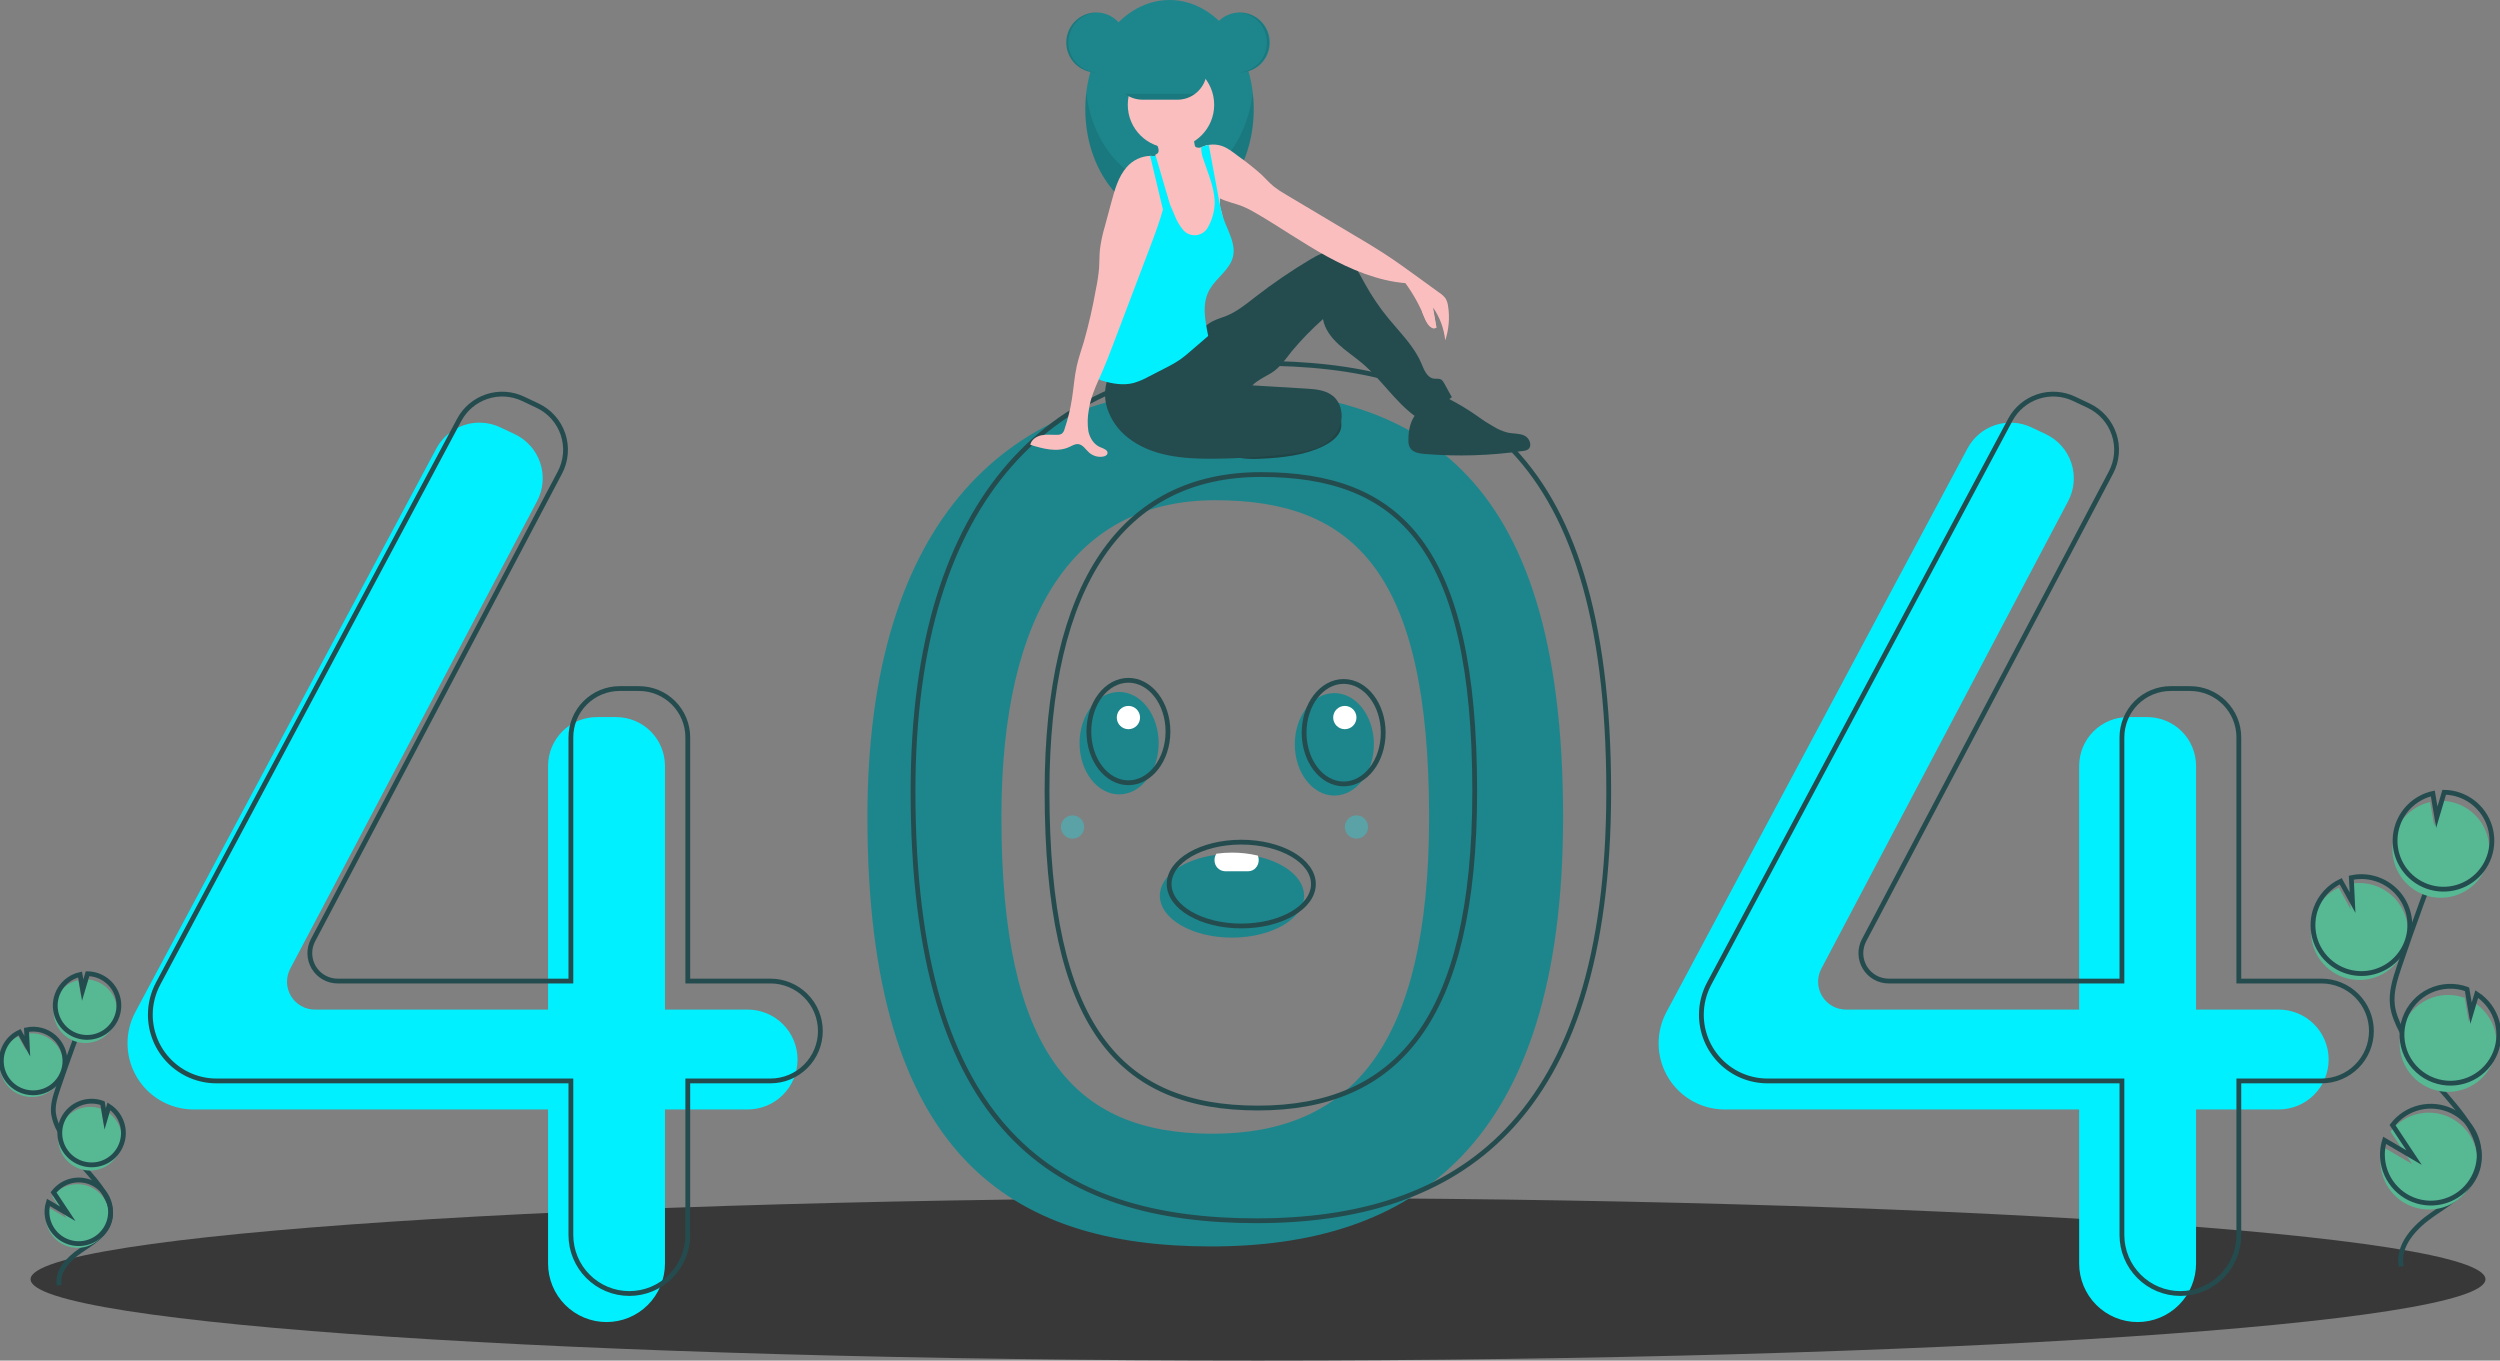 <svg xmlns="http://www.w3.org/2000/svg" width="520" height="283" fill="none" viewBox="0 0 520 283"><rect x="0" y="0" width="520" height="283" fill="#808080" stroke="none"/><g clip-path="url(#clip0)"><path fill="#383838" d="M261.669 283C402.671 283 516.976 275.426 516.976 266.084C516.976 256.741 402.671 249.168 261.669 249.168C120.666 249.168 6.361 256.741 6.361 266.084C6.361 275.426 120.666 283 261.669 283Z"/><path fill="#1D868C" d="M251.883 80.899C210.287 80.899 180.421 107.608 180.421 169.93C180.421 240.562 210.287 259.258 251.883 259.258C293.48 259.258 325.125 238.781 325.125 169.93C325.125 96.331 293.48 80.899 251.883 80.899ZM252.157 235.813C223.346 235.813 208.294 218.897 208.294 169.976C208.294 126.81 223.962 104.047 252.773 104.047C281.584 104.047 297.251 118.999 297.251 169.976C297.251 217.663 280.967 235.813 252.157 235.813Z"/><path fill="#00F0FF" d="M155.513 209.994H138.314V159.307C138.314 156.615 137.246 154.033 135.344 152.129C133.442 150.226 130.862 149.156 128.172 149.156H124.142C122.81 149.156 121.491 149.419 120.261 149.929C119.03 150.439 117.912 151.187 116.97 152.129C116.028 153.072 115.281 154.191 114.771 155.423C114.262 156.654 113.999 157.974 113.999 159.307V209.994H65.489C64.491 209.994 63.51 209.736 62.641 209.245C61.772 208.754 61.044 208.046 60.529 207.19C60.014 206.335 59.729 205.361 59.701 204.362C59.673 203.364 59.903 202.375 60.369 201.492L111.712 104.235C112.353 103.022 112.74 101.692 112.853 100.326C112.965 98.959 112.8 97.583 112.367 96.282C111.933 94.981 111.241 93.782 110.332 92.756C109.422 91.73 108.315 90.899 107.076 90.314L104.045 88.881C101.691 87.769 99.001 87.605 96.529 88.422C94.058 89.24 91.996 90.977 90.769 93.275L28.149 210.515C27.083 212.511 26.525 214.74 26.525 217.004C26.525 218.811 26.881 220.601 27.572 222.271C28.263 223.941 29.276 225.458 30.553 226.737C31.83 228.015 33.346 229.029 35.015 229.72C36.684 230.412 38.472 230.768 40.278 230.768H113.999V262.819C113.999 264.417 114.314 266 114.925 267.476C115.536 268.952 116.431 270.293 117.56 271.423C118.689 272.553 120.029 273.449 121.504 274.061C122.979 274.672 124.56 274.987 126.157 274.987H126.157C127.753 274.987 129.334 274.672 130.809 274.061C132.284 273.449 133.625 272.553 134.754 271.423C135.882 270.293 136.778 268.952 137.389 267.476C138 266 138.314 264.417 138.314 262.819V230.768H155.513C158.265 230.768 160.905 229.674 162.851 227.726C164.798 225.778 165.891 223.136 165.891 220.381C165.891 217.626 164.798 214.984 162.851 213.037C160.905 211.089 158.265 209.994 155.513 209.994Z"/><path fill="#00F0FF" d="M473.98 209.994H456.781V159.307C456.781 156.615 455.713 154.033 453.811 152.129C451.909 150.226 449.329 149.156 446.639 149.156H442.609C441.277 149.156 439.958 149.419 438.728 149.929C437.497 150.439 436.379 151.187 435.437 152.129C434.495 153.072 433.748 154.191 433.238 155.423C432.729 156.654 432.466 157.974 432.466 159.307V209.994H383.956C382.958 209.994 381.977 209.736 381.108 209.245C380.239 208.754 379.511 208.046 378.996 207.19C378.481 206.335 378.196 205.361 378.168 204.362C378.14 203.364 378.37 202.375 378.836 201.492L430.179 104.235C430.819 103.022 431.207 101.692 431.32 100.326C431.432 98.959 431.267 97.583 430.834 96.282C430.4 94.981 429.708 93.782 428.799 92.756C427.889 91.73 426.782 90.899 425.542 90.314L422.512 88.881C420.158 87.769 417.467 87.605 414.996 88.422C412.525 89.24 410.463 90.977 409.236 93.275L346.616 210.515C345.55 212.511 344.992 214.74 344.992 217.004C344.992 220.654 346.441 224.155 349.02 226.737C351.599 229.318 355.097 230.768 358.745 230.768H432.466V262.819C432.466 266.046 433.747 269.141 436.027 271.423C438.307 273.705 441.399 274.987 444.624 274.987C447.848 274.987 450.941 273.705 453.22 271.423C455.5 269.141 456.781 266.046 456.781 262.819V230.768H473.98C476.732 230.768 479.372 229.674 481.318 227.726C483.265 225.778 484.358 223.136 484.358 220.381C484.358 217.626 483.265 214.984 481.318 213.037C479.372 211.089 476.732 209.994 473.98 209.994Z"/><path stroke="#244C4F" stroke-miterlimit="10" d="M160.258 204.059H143.059V153.372C143.059 152.039 142.797 150.719 142.287 149.487C141.777 148.256 141.03 147.136 140.088 146.194C139.147 145.251 138.029 144.504 136.798 143.993C135.567 143.483 134.249 143.221 132.917 143.221H128.887C126.197 143.221 123.617 144.29 121.715 146.194C119.813 148.098 118.744 150.679 118.744 153.372V204.059H70.233C69.235 204.059 68.254 203.801 67.385 203.309C66.516 202.818 65.789 202.11 65.274 201.255C64.759 200.399 64.474 199.425 64.445 198.427C64.417 197.428 64.648 196.44 65.114 195.557L116.457 98.299C117.097 97.087 117.485 95.757 117.598 94.39C117.71 93.023 117.545 91.648 117.111 90.347C116.678 89.046 115.986 87.846 115.076 86.82C114.167 85.794 113.059 84.964 111.82 84.378L108.789 82.946C106.436 81.833 103.745 81.669 101.274 82.487C98.803 83.305 96.741 85.042 95.514 87.339L32.894 204.579C31.827 206.576 31.27 208.804 31.27 211.068V211.068C31.27 214.719 32.718 218.22 35.298 220.801C37.877 223.382 41.375 224.833 45.023 224.833H118.744V256.884C118.744 258.482 119.059 260.064 119.67 261.54C120.281 263.016 121.176 264.358 122.305 265.488C123.434 266.618 124.774 267.514 126.249 268.125C127.724 268.737 129.305 269.051 130.902 269.051H130.902C134.126 269.051 137.218 267.77 139.498 265.488C141.778 263.206 143.059 260.111 143.059 256.884V224.833H160.257C161.62 224.833 162.97 224.564 164.229 224.042C165.488 223.52 166.632 222.755 167.596 221.79C168.56 220.826 169.324 219.681 169.846 218.421C170.367 217.16 170.636 215.81 170.636 214.446V214.446C170.636 213.082 170.367 211.731 169.846 210.471C169.324 209.211 168.56 208.066 167.596 207.101C166.632 206.136 165.488 205.371 164.229 204.849C162.97 204.327 161.62 204.059 160.258 204.059V204.059Z"/><path stroke="#244C4F" stroke-miterlimit="10" d="M482.875 204.059H465.677V153.372C465.677 150.679 464.608 148.098 462.706 146.194C460.804 144.29 458.224 143.221 455.534 143.221H451.505C450.173 143.221 448.854 143.483 447.623 143.993C446.393 144.504 445.275 145.251 444.333 146.194C443.391 147.136 442.644 148.256 442.134 149.487C441.624 150.719 441.362 152.039 441.362 153.372V204.059H392.851C391.853 204.059 390.872 203.801 390.003 203.309C389.134 202.818 388.407 202.11 387.892 201.255C387.377 200.399 387.091 199.425 387.063 198.427C387.035 197.428 387.266 196.44 387.732 195.557L439.075 98.299C439.715 97.087 440.103 95.757 440.216 94.39C440.328 93.023 440.163 91.648 439.729 90.347C439.296 89.046 438.604 87.846 437.694 86.82C436.785 85.794 435.677 84.964 434.438 84.378L431.407 82.946C429.054 81.833 426.363 81.669 423.892 82.487C421.421 83.305 419.359 85.042 418.132 87.339L355.512 204.579C354.445 206.576 353.887 208.804 353.887 211.068C353.887 214.719 355.336 218.22 357.916 220.801C360.495 223.382 363.993 224.833 367.641 224.833H441.362V256.884C441.362 260.111 442.643 263.206 444.923 265.488C447.203 267.77 450.295 269.051 453.52 269.051V269.051C456.744 269.051 459.836 267.77 462.116 265.488C464.396 263.206 465.677 260.111 465.677 256.884V224.833H482.875C484.238 224.833 485.588 224.564 486.847 224.042C488.106 223.52 489.25 222.755 490.214 221.79C491.178 220.826 491.942 219.681 492.464 218.421C492.985 217.16 493.254 215.81 493.254 214.446V214.446C493.254 211.691 492.16 209.049 490.214 207.101C488.268 205.153 485.628 204.059 482.875 204.059V204.059Z"/><path stroke="#244C4F" stroke-miterlimit="10" d="M261.372 75.557C219.775 75.557 189.91 102.267 189.91 164.588C189.91 235.22 219.775 253.916 261.372 253.916C302.968 253.916 334.613 233.439 334.613 164.588C334.613 90.989 302.968 75.557 261.372 75.557ZM261.645 230.472C232.835 230.472 217.783 213.555 217.783 164.634C217.783 121.468 233.451 98.705 262.262 98.705C291.072 98.705 306.74 113.658 306.74 164.634C306.74 212.322 290.456 230.472 261.645 230.472V230.472Z"/><path fill="#1D868C" d="M228.03 15.09C231.478 15.09 234.274 12.292 234.274 8.841C234.274 5.389 231.478 2.591 228.03 2.591C224.581 2.591 221.786 5.389 221.786 8.841C221.786 12.292 224.581 15.09 228.03 15.09Z"/><path fill="#1D868C" d="M243.259 45.422C252.932 45.422 260.773 35.254 260.773 22.711C260.773 10.168 252.932 0 243.259 0C233.587 0 225.746 10.168 225.746 22.711C225.746 35.254 233.587 45.422 243.259 45.422Z"/><path fill="#000" d="M243.259 38.563C234.486 38.563 227.219 30.197 225.944 19.281C225.812 20.42 225.745 21.565 225.746 22.711C225.746 35.254 233.587 45.422 243.259 45.422C252.932 45.422 260.773 35.254 260.773 22.711C260.774 21.565 260.707 20.42 260.575 19.281C259.3 30.197 252.033 38.563 243.259 38.563Z" opacity=".1"/><path fill="#244C4F" d="M278.898 89.221C278.522 90.767 276.9 92.006 275.104 92.872C271.328 94.692 266.671 95.235 262.153 95.417C261 95.487 259.844 95.466 258.695 95.353C256.468 95.138 254.379 94.176 252.766 92.625C252.651 92.55 252.556 92.447 252.492 92.326C252.427 92.204 252.394 92.068 252.396 91.931C252.399 91.793 252.436 91.658 252.504 91.539C252.572 91.419 252.669 91.319 252.787 91.248C255.192 88.603 259.206 86.982 263.249 85.815C266.315 84.929 271.661 82.637 275.005 82.946C278.244 83.246 279.373 87.267 278.898 89.221Z"/><path fill="#000" d="M278.898 89.221C278.522 90.767 276.9 92.006 275.104 92.872C271.328 94.692 266.671 95.235 262.153 95.417C261 95.487 259.844 95.466 258.695 95.353C256.468 95.138 254.379 94.176 252.766 92.625C252.651 92.55 252.556 92.447 252.492 92.326C252.427 92.204 252.394 92.068 252.396 91.931C252.399 91.793 252.436 91.658 252.504 91.539C252.572 91.419 252.669 91.319 252.787 91.248C255.192 88.603 259.206 86.982 263.249 85.815C266.315 84.929 271.661 82.637 275.005 82.946C278.244 83.246 279.373 87.267 278.898 89.221Z" opacity=".1"/><path fill="#244C4F" d="M230.887 77.659C229.734 79.92 229.525 82.547 230.307 84.962C231.101 87.358 232.588 89.465 234.58 91.015C239.466 94.934 246.19 95.474 252.451 95.419C257.939 95.372 263.419 94.996 268.861 94.294C270.685 94.132 272.477 93.716 274.186 93.056C276.229 92.172 278.025 90.549 278.753 88.442C279.48 86.336 278.964 83.757 277.236 82.351C275.718 81.116 273.624 80.946 271.671 80.829L260.497 80.157C261.601 79.039 263.071 78.406 264.415 77.593C266.199 76.515 267.384 74.704 268.681 73.072C270.679 70.681 272.853 68.444 275.185 66.379C275.549 68.467 276.868 70.181 278.422 71.622C279.975 73.062 281.765 74.222 283.38 75.594C287.29 78.916 290.105 83.425 294.217 86.493C297.046 85.749 299.691 84.428 301.985 82.612L300.387 79.715C300.253 79.416 300.046 79.157 299.784 78.962C299.332 78.684 298.749 78.827 298.223 78.749C296.819 78.538 296.206 76.916 295.655 75.606C294.143 72.011 291.247 69.222 288.774 66.207C286.949 63.981 285.329 61.594 283.936 59.075C283.105 57.573 282.345 56.008 281.217 54.714C280.09 53.42 278.51 52.402 276.794 52.398C275.278 52.395 273.88 53.166 272.577 53.94C268.607 56.3 264.787 58.905 261.14 61.739C259.231 63.222 257.334 64.789 255.095 65.698C254.152 66.081 253.159 66.343 252.254 66.808C250.67 67.624 249.468 69.005 248.173 70.23C243.557 74.601 237.237 77.433 230.887 77.659Z"/><path fill="#FBBEBE" d="M254.252 46.55C254.2 47.886 253.916 49.203 253.413 50.441C253.158 51.059 252.778 51.617 252.298 52.082C251.818 52.546 251.247 52.907 250.621 53.141C249.733 53.379 248.802 53.409 247.9 53.229C247.113 53.147 246.355 52.888 245.682 52.473C244.635 51.752 244.112 50.465 243.922 49.206C243.732 47.949 243.817 46.664 243.695 45.398C243.576 44.374 243.382 43.362 243.113 42.367C243.031 42.037 242.947 41.707 242.865 41.378C242.784 41.049 242.705 40.72 242.632 40.39C242.565 40.081 242.502 39.77 242.449 39.458C242.405 39.194 242.365 38.929 242.336 38.662C242.31 37.871 242.178 37.087 241.945 36.331C241.726 35.841 241.452 35.377 241.129 34.949C240.99 34.751 240.856 34.553 240.733 34.347C240.376 33.812 240.21 33.172 240.262 32.532C240.277 32.432 240.301 32.335 240.334 32.24C240.346 32.204 240.36 32.167 240.375 32.132C240.512 32.095 240.638 32.025 240.742 31.928C240.845 31.831 240.924 31.71 240.97 31.576C241.023 31.288 240.998 30.99 240.899 30.715C240.785 30.329 240.629 29.958 240.434 29.607C240.306 29.375 239.872 28.957 239.869 28.692C239.863 28.159 240.905 27.729 241.327 27.518C242.614 26.873 244.05 26.582 245.487 26.674C246.409 26.736 247.408 27.02 247.917 27.793C248.374 28.489 248.313 29.392 248.507 30.201C248.528 30.319 248.578 30.429 248.652 30.523C248.752 30.613 248.877 30.671 249.01 30.687C249.236 30.732 249.467 30.741 249.695 30.715H249.697C249.757 30.71 249.817 30.701 249.877 30.689C250.232 30.623 250.569 30.478 250.86 30.264C251.049 30.213 251.24 30.172 251.432 30.14C251.439 30.139 251.447 30.138 251.454 30.135C252.217 32.545 252.316 35.129 252.941 37.583C253.25 38.804 253.693 40.009 253.756 41.265C253.76 41.32 253.762 41.377 253.763 41.433C253.772 41.837 253.74 42.244 253.757 42.646C253.763 42.827 253.783 43.008 253.818 43.186C253.886 43.472 253.971 43.754 254.072 44.03L254.077 44.044C254.106 44.132 254.133 44.222 254.156 44.312C254.173 44.378 254.188 44.442 254.2 44.507L254.202 44.512C254.315 45.185 254.331 45.871 254.252 46.55Z"/><path fill="#FBBEBE" d="M243.564 30.789C248.526 30.789 252.549 26.763 252.549 21.796C252.549 16.829 248.526 12.803 243.564 12.803C238.601 12.803 234.578 16.829 234.578 21.796C234.578 26.763 238.601 30.789 243.564 30.789Z"/><path fill="#FBBEBE" d="M300.611 70.794C300.35 68.341 299.479 65.992 298.076 63.962C298.309 65.35 298.543 66.736 298.777 68.122C298.486 68.206 298.177 68.204 297.887 68.115C297.598 68.025 297.341 67.854 297.147 67.621C296.769 67.148 296.48 66.61 296.293 66.034C295.272 63.498 293.937 61.099 292.32 58.896C286.599 58.419 280.945 56.046 275.914 53.279C270.883 50.514 266.174 47.199 261.209 44.317C260.348 43.796 259.451 43.338 258.525 42.945C256.972 42.322 255.228 41.998 253.755 41.265C253.656 41.217 253.558 41.165 253.46 41.111C253.127 40.93 252.812 40.718 252.519 40.479C252.36 40.35 252.21 40.211 252.068 40.064C251.333 39.209 250.751 38.233 250.346 37.18C249.555 35.431 249.273 33.319 248.485 31.57C248.847 31.231 249.255 30.943 249.695 30.715H249.697C249.761 30.681 249.825 30.649 249.89 30.619C250.202 30.471 250.527 30.353 250.86 30.264C251.049 30.213 251.24 30.172 251.431 30.14C251.439 30.139 251.447 30.138 251.454 30.135C252.344 29.99 253.256 30.062 254.112 30.346C255.364 30.77 256.419 31.615 257.471 32.416C259.181 33.621 260.821 34.923 262.383 36.315C263.251 37.147 264.043 38.061 264.977 38.817C265.752 39.417 266.57 39.959 267.424 40.441C272.476 43.453 277.528 46.464 282.58 49.475C284.291 50.494 286.002 51.514 287.675 52.593C290.215 54.233 292.664 56.011 295.111 57.786C296.553 58.832 297.995 59.878 299.436 60.925C299.909 61.227 300.325 61.611 300.662 62.059C300.961 62.567 301.146 63.135 301.206 63.722C301.568 66.093 301.364 68.516 300.611 70.794Z"/><path fill="#00F0FF" d="M256.48 53.313C255.874 56.033 253.127 57.678 251.69 60.068C249.905 63.034 250.633 66.482 251.304 69.879C250.079 70.936 248.854 71.992 247.629 73.048C246.952 73.629 246.276 74.213 245.548 74.727C244.487 75.438 243.378 76.076 242.228 76.635C241.144 77.193 240.06 77.751 238.975 78.31C237.967 78.877 236.899 79.33 235.791 79.66C233.654 80.209 231.385 79.825 229.271 79.189C229.022 79.124 228.782 79.026 228.558 78.898C228.426 78.82 228.311 78.716 228.22 78.592C228.012 78.218 227.936 77.784 228.005 77.362C228.22 73.801 229.09 70.316 229.956 66.856C230.42 64.78 231.042 62.743 231.819 60.763C232.581 59.067 233.456 57.424 234.44 55.846C235.525 53.861 236.811 51.992 238.278 50.269C238.992 49.606 239.592 48.831 240.057 47.974C240.597 46.739 240.389 45.323 240.498 43.978C240.582 42.968 240.85 41.982 241.289 41.069V41.067C241.523 40.575 241.806 40.108 242.132 39.671C242.28 40.016 242.428 40.359 242.576 40.703C242.673 40.928 242.769 41.154 242.865 41.378C242.99 41.668 243.114 41.956 243.236 42.244C243.591 43.07 243.946 43.896 244.3 44.721C244.682 45.76 245.227 46.732 245.914 47.6C246.228 48.045 246.652 48.4 247.144 48.632C247.636 48.863 248.18 48.963 248.723 48.922C249.265 48.88 249.787 48.698 250.239 48.394C250.69 48.09 251.055 47.674 251.297 47.187C251.809 46.278 252.18 45.295 252.397 44.274C252.698 43.031 252.739 41.739 252.519 40.479C252.152 38.052 251.121 35.574 250.371 33.32C250.066 32.568 249.89 31.77 249.849 30.96C249.851 30.869 249.86 30.778 249.877 30.689C249.881 30.666 249.886 30.642 249.89 30.619C250.202 30.472 250.527 30.353 250.86 30.264C251.049 30.213 251.24 30.172 251.431 30.14C252.091 33.713 252.751 37.286 253.413 40.858C253.428 40.942 253.445 41.026 253.46 41.111C253.554 41.624 253.65 42.136 253.757 42.646C253.853 43.11 253.957 43.572 254.072 44.03L254.077 44.044C254.116 44.2 254.158 44.353 254.2 44.507L254.202 44.512C254.319 44.933 254.45 45.35 254.598 45.762C255.493 48.242 257.054 50.738 256.48 53.313Z"/><path fill="#244C4F" d="M292.946 91.547C292.918 92.072 293.019 92.595 293.241 93.07C293.804 94.099 295.153 94.332 296.321 94.429C303.141 94.99 310.003 94.781 316.777 93.805C317.145 93.78 317.501 93.669 317.818 93.481C318.781 92.806 318.188 91.159 317.136 90.632C316.085 90.104 314.837 90.231 313.683 90.003C312.536 89.714 311.445 89.24 310.451 88.6C308.111 87.255 305.805 85.852 303.533 84.392C302.18 83.522 300.584 82.595 299.061 83.11C294.935 84.507 292.919 87.093 292.946 91.547Z"/><path fill="#FBBEBE" d="M242.667 40.2V40.201C242.656 40.265 242.646 40.328 242.632 40.39C242.615 40.494 242.595 40.599 242.576 40.703C242.387 41.67 242.155 42.634 241.889 43.591C241.158 46.235 240.179 48.837 239.207 51.401C236.6 58.275 233.992 65.15 231.383 72.025C230.726 73.757 230.069 75.49 229.321 77.186C229.072 77.752 228.814 78.322 228.558 78.898C227.642 80.96 226.761 83.09 226.469 85.284C226.196 86.729 226.165 88.209 226.376 89.663C226.668 91.102 227.541 92.508 228.907 93.04C229.574 93.3 230.529 93.649 230.346 94.343C230.247 94.724 229.815 94.91 229.426 94.974C228.914 95.056 228.389 95.023 227.89 94.88C227.391 94.736 226.93 94.484 226.539 94.142C225.809 93.494 225.249 92.486 224.279 92.378C223.607 92.305 222.989 92.707 222.374 92.989C219.864 94.137 216.94 93.334 214.304 92.518C214.511 91.45 215.583 90.746 216.647 90.532C217.712 90.317 218.813 90.47 219.899 90.441C220.247 90.459 220.592 90.371 220.887 90.186C221.152 89.943 221.338 89.625 221.42 89.275C222.12 87.201 222.64 85.07 222.975 82.907C223.326 80.646 223.472 78.351 223.971 76.118C224.36 74.376 224.96 72.688 225.474 70.978C226.47 67.457 227.287 63.888 227.923 60.284C228.245 58.787 228.475 57.272 228.613 55.747C228.7 54.481 228.659 53.21 228.781 51.95C228.985 50.31 229.327 48.69 229.803 47.107C230.269 45.38 230.734 43.654 231.199 41.929C231.889 39.376 232.629 36.724 234.378 34.74C234.985 34.041 235.729 33.475 236.564 33.076C237.399 32.677 238.307 32.453 239.231 32.42C239.578 32.419 239.924 32.457 240.262 32.531C240.319 32.545 240.375 32.559 240.431 32.574C240.8 32.67 241.154 32.817 241.484 33.01C242.023 32.667 242.297 32.787 242.655 33.316C242.969 33.876 243.117 34.514 243.081 35.154C243.111 36.846 242.973 38.536 242.667 40.2Z"/><path fill="#00F0FF" d="M243.26 42.221L243.237 42.244L243.113 42.367L241.889 43.591L241.289 41.069L239.231 32.42C239.578 32.42 239.924 32.457 240.262 32.531C240.277 32.432 240.301 32.335 240.334 32.24L240.431 32.574L241.129 34.949L242.449 39.457L242.667 40.2V40.201L243.26 42.221Z"/><path fill="#1D868C" d="M251.029 14.63C251.028 15.431 250.87 16.224 250.562 16.963C250.255 17.703 249.805 18.374 249.238 18.939C249.033 19.145 248.813 19.336 248.58 19.509C247.529 20.302 246.249 20.731 244.933 20.732H237.626C236.012 20.73 234.464 20.086 233.324 18.942C232.183 17.799 231.542 16.249 231.542 14.633C231.542 13.018 232.183 11.468 233.324 10.324C234.464 9.181 236.012 8.537 237.626 8.535H244.933C246.547 8.539 248.095 9.182 249.237 10.324C250.379 11.466 251.023 13.014 251.029 14.63Z"/><path fill="#1D868C" d="M257.879 15.09C261.328 15.09 264.124 12.292 264.124 8.841C264.124 5.389 261.328 2.591 257.879 2.591C254.431 2.591 251.635 5.389 251.635 8.841C251.635 12.292 254.431 15.09 257.879 15.09Z"/><path fill="#000" d="M257.727 2.591C257.651 2.591 257.575 2.594 257.499 2.597C259.114 2.656 260.644 3.339 261.766 4.504C262.888 5.668 263.515 7.223 263.515 8.841C263.515 10.458 262.888 12.013 261.766 13.177C260.644 14.342 259.114 15.025 257.499 15.084C257.575 15.087 257.651 15.09 257.727 15.09C259.383 15.09 260.972 14.431 262.143 13.259C263.314 12.088 263.971 10.498 263.971 8.841C263.971 7.183 263.314 5.594 262.143 4.422C260.972 3.25 259.383 2.591 257.727 2.591Z" opacity=".1"/><path fill="#000" d="M228.03 2.591C228.106 2.591 228.182 2.594 228.258 2.597C226.643 2.656 225.114 3.339 223.992 4.504C222.87 5.668 222.243 7.223 222.243 8.841C222.243 10.458 222.87 12.013 223.992 13.177C225.114 14.342 226.643 15.025 228.258 15.084C228.182 15.087 228.106 15.09 228.03 15.09C226.375 15.088 224.788 14.429 223.618 13.258C222.448 12.086 221.791 10.497 221.791 8.841C221.791 7.184 222.448 5.595 223.618 4.424C224.788 3.252 226.375 2.593 228.03 2.591Z" opacity=".1"/><path fill="#000" d="M248.58 19.509C247.529 20.302 246.249 20.731 244.933 20.732H237.626C236.31 20.731 235.03 20.302 233.979 19.509H248.58Z" opacity=".1"/><path fill="#FBBEBE" d="M295.762 64.791C295.762 64.791 297.336 69.331 298.777 68.122L297.629 62.188L295.762 64.791Z"/><path fill="#57B894" d="M487.317 203.229C488.783 203.762 490.353 203.948 491.903 203.77C493.453 203.593 494.94 203.058 496.248 202.207C497.556 201.356 498.649 200.212 499.44 198.867C500.231 197.521 500.699 196.01 500.807 194.452C500.915 192.895 500.66 191.333 500.063 189.891C499.465 188.449 498.541 187.165 497.363 186.142C496.185 185.118 494.785 184.382 493.275 183.992C491.764 183.602 490.184 183.568 488.658 183.894L488.91 189.083L486.457 184.636C484.05 185.768 482.19 187.81 481.286 190.314C480.966 191.191 480.77 192.11 480.707 193.041C480.552 195.228 481.114 197.405 482.306 199.243C483.499 201.082 485.258 202.481 487.317 203.229Z"/><path stroke="#244C4F" stroke-miterlimit="10" d="M499.454 263.412C498.588 258.999 502.34 255.087 506.046 252.544C509.753 250.001 514.083 247.502 515.348 243.187C517.165 236.985 511.752 231.305 507.538 226.406C504.412 222.771 501.728 218.778 499.541 214.511C498.664 212.8 497.859 211.011 497.628 209.102C497.296 206.353 498.178 203.617 499.067 200.995C502.029 192.259 505.196 183.596 508.567 175.007"/><path stroke="#244C4F" stroke-miterlimit="10" d="M487.731 201.893C489.198 202.426 490.768 202.612 492.317 202.434C493.867 202.257 495.355 201.722 496.663 200.871C497.971 200.02 499.064 198.876 499.855 197.531C500.646 196.185 501.114 194.674 501.222 193.116C501.33 191.559 501.075 189.997 500.477 188.555C499.88 187.113 498.955 185.829 497.778 184.806C496.6 183.782 495.2 183.046 493.69 182.656C492.179 182.266 490.599 182.232 489.073 182.558L489.325 187.747L486.872 183.3C484.465 184.432 482.605 186.474 481.701 188.978C481.38 189.855 481.185 190.774 481.122 191.705C480.967 193.892 481.528 196.069 482.721 197.907C483.914 199.746 485.673 201.145 487.731 201.893V201.893Z"/><path fill="#57B894" d="M498.223 173.215C498.798 171.626 499.764 170.207 501.031 169.09C502.298 167.973 503.826 167.193 505.473 166.822L506.303 171.755L507.84 166.574C509.975 166.605 512.045 167.315 513.75 168.601C515.456 169.887 516.709 171.682 517.329 173.726C517.949 175.771 517.903 177.961 517.199 179.978C516.495 181.995 515.168 183.736 513.411 184.95C511.653 186.164 509.556 186.787 507.421 186.73C505.287 186.672 503.226 185.938 501.536 184.632C499.846 183.326 498.614 181.516 498.019 179.464C497.423 177.412 497.495 175.223 498.223 173.215H498.223Z"/><path stroke="#244C4F" stroke-miterlimit="10" d="M498.776 171.433C499.352 169.844 500.317 168.426 501.584 167.309C502.851 166.192 504.379 165.412 506.026 165.04L506.856 169.973L508.393 164.792C510.528 164.824 512.598 165.534 514.303 166.82C516.009 168.105 517.262 169.9 517.882 171.945C518.502 173.99 518.457 176.179 517.752 178.197C517.048 180.214 515.721 181.955 513.964 183.169C512.206 184.382 510.109 185.006 507.974 184.948C505.84 184.891 503.779 184.157 502.089 182.851C500.399 181.545 499.167 179.735 498.572 177.683C497.976 175.631 498.048 173.442 498.776 171.433H498.776Z"/><path fill="#57B894" d="M505.77 226.506C508.095 227.35 510.649 227.309 512.946 226.389C515.242 225.47 517.12 223.737 518.222 221.52C519.324 219.304 519.572 216.759 518.92 214.371C518.267 211.984 516.76 209.92 514.685 208.573L513.503 212.554L512.665 207.563C512.657 207.559 512.649 207.556 512.64 207.553C511.396 207.101 510.076 206.898 508.754 206.957C507.432 207.015 506.134 207.334 504.935 207.895C503.737 208.455 502.66 209.247 501.767 210.224C500.874 211.201 500.182 212.345 499.731 213.59C499.279 214.835 499.078 216.157 499.137 217.48C499.196 218.803 499.515 220.101 500.076 221.3C500.637 222.5 501.429 223.577 502.406 224.47C503.383 225.364 504.526 226.055 505.77 226.506H505.77Z"/><path stroke="#244C4F" stroke-miterlimit="10" d="M506.249 224.702C508.574 225.546 511.129 225.505 513.425 224.585C515.722 223.665 517.6 221.932 518.701 219.716C519.803 217.5 520.051 214.955 519.399 212.567C518.747 210.179 517.239 208.115 515.164 206.768L513.982 210.75L513.145 205.759C513.136 205.755 513.128 205.751 513.119 205.749C511.875 205.297 510.555 205.094 509.233 205.152C507.911 205.211 506.613 205.53 505.415 206.09C504.216 206.651 503.139 207.443 502.246 208.42C501.353 209.397 500.661 210.541 500.21 211.786C499.759 213.031 499.557 214.352 499.616 215.675C499.675 216.998 499.995 218.297 500.556 219.496C501.116 220.696 501.908 221.773 502.885 222.666C503.862 223.559 505.005 224.251 506.249 224.702H506.249Z"/><path fill="#57B894" d="M495.283 243.248C495.683 245.525 496.853 247.595 498.597 249.111C500.34 250.627 502.552 251.497 504.86 251.575C507.169 251.653 509.434 250.934 511.275 249.538C513.117 248.143 514.423 246.157 514.975 243.912C515.527 241.667 515.291 239.301 514.307 237.21C513.322 235.119 511.649 233.43 509.568 232.427C507.487 231.423 505.125 231.167 502.878 231.7C500.63 232.233 498.634 233.523 497.224 235.354L501.712 242.115L495.58 238.526C495.105 240.054 495.003 241.673 495.283 243.248Z"/><path stroke="#244C4F" stroke-miterlimit="10" d="M495.698 241.912C496.098 244.189 497.268 246.259 499.011 247.775C500.755 249.291 502.967 250.161 505.275 250.239C507.584 250.317 509.848 249.598 511.69 248.203C513.532 246.807 514.838 244.821 515.39 242.576C515.942 240.332 515.706 237.965 514.721 235.874C513.737 233.783 512.064 232.094 509.983 231.091C507.902 230.087 505.54 229.831 503.293 230.364C501.045 230.897 499.049 232.187 497.639 234.018L502.127 240.779L495.995 237.19C495.52 238.718 495.418 240.337 495.698 241.912V241.912Z"/><path fill="#57B894" d="M4.36 227.787C5.323 228.138 6.354 228.26 7.373 228.143C8.391 228.027 9.368 227.675 10.228 227.116C11.087 226.557 11.805 225.806 12.325 224.921C12.845 224.037 13.152 223.044 13.223 222.021C13.294 220.998 13.127 219.972 12.734 219.024C12.341 218.077 11.734 217.233 10.96 216.561C10.186 215.888 9.267 215.405 8.274 215.149C7.282 214.892 6.243 214.87 5.241 215.084L5.407 218.493L3.795 215.572C2.213 216.315 0.991 217.657 0.398 219.302C0.187 219.879 0.059 220.482 0.017 221.094C-0.085 222.531 0.284 223.961 1.068 225.169C1.851 226.377 3.007 227.296 4.36 227.787Z"/><path stroke="#244C4F" stroke-miterlimit="10" d="M12.334 267.329C11.765 264.43 14.23 261.859 16.665 260.188C19.1 258.518 21.945 256.876 22.776 254.041C23.97 249.966 20.414 246.234 17.645 243.016C15.591 240.627 13.828 238.004 12.391 235.2C11.766 234.099 11.341 232.896 11.134 231.646C10.916 229.84 11.496 228.043 12.08 226.32C14.026 220.58 16.106 214.889 18.322 209.245"/><path stroke="#244C4F" stroke-miterlimit="10" d="M4.632 226.909C5.596 227.26 6.627 227.382 7.645 227.265C8.664 227.149 9.641 226.797 10.5 226.238C11.36 225.679 12.078 224.928 12.598 224.043C13.117 223.159 13.425 222.166 13.496 221.143C13.567 220.12 13.399 219.094 13.007 218.146C12.614 217.199 12.007 216.356 11.233 215.683C10.459 215.01 9.539 214.527 8.547 214.271C7.554 214.014 6.516 213.992 5.514 214.206L5.679 217.615L4.068 214.694C2.486 215.437 1.264 216.779 0.67 218.424C0.459 219.001 0.331 219.604 0.29 220.216C0.188 221.653 0.557 223.083 1.34 224.291C2.124 225.499 3.28 226.418 4.632 226.909V226.909Z"/><path fill="#57B894" d="M11.525 208.068C11.903 207.024 12.538 206.092 13.37 205.358C14.203 204.624 15.206 204.111 16.289 203.867L16.834 207.109L17.844 203.705C19.247 203.725 20.606 204.192 21.727 205.037C22.848 205.881 23.671 207.06 24.078 208.404C24.485 209.748 24.456 211.186 23.993 212.511C23.53 213.837 22.658 214.981 21.504 215.778C20.349 216.575 18.971 216.985 17.569 216.947C16.166 216.91 14.812 216.427 13.702 215.569C12.591 214.711 11.782 213.522 11.391 212.174C11 210.825 11.047 209.388 11.525 208.068Z"/><path stroke="#244C4F" stroke-miterlimit="10" d="M11.889 206.897C12.267 205.853 12.901 204.921 13.734 204.187C14.566 203.453 15.57 202.941 16.652 202.697L17.197 205.938L18.207 202.534C19.61 202.555 20.97 203.021 22.09 203.866C23.211 204.711 24.034 205.89 24.442 207.234C24.849 208.577 24.819 210.016 24.356 211.341C23.893 212.666 23.022 213.81 21.867 214.608C20.712 215.405 19.334 215.814 17.932 215.777C16.53 215.739 15.176 215.257 14.065 214.399C12.955 213.541 12.146 212.352 11.754 211.003C11.363 209.655 11.41 208.217 11.889 206.897V206.897Z"/><path fill="#57B894" d="M16.484 243.081C18.011 243.635 19.69 243.608 21.198 243.004C22.707 242.4 23.941 241.261 24.665 239.805C25.389 238.349 25.552 236.677 25.123 235.108C24.695 233.539 23.704 232.183 22.341 231.298L21.565 233.914L21.014 230.635C21.009 230.632 21.003 230.63 20.997 230.628C20.18 230.331 19.312 230.198 18.444 230.236C17.575 230.274 16.723 230.484 15.935 230.852C15.147 231.22 14.44 231.74 13.853 232.382C13.266 233.025 12.811 233.776 12.515 234.594C12.218 235.412 12.085 236.281 12.125 237.15C12.164 238.019 12.373 238.873 12.742 239.661C13.111 240.449 13.631 241.157 14.273 241.743C14.915 242.33 15.666 242.785 16.484 243.081Z"/><path stroke="#244C4F" stroke-miterlimit="10" d="M16.799 241.895C18.326 242.45 20.005 242.423 21.513 241.819C23.022 241.214 24.256 240.076 24.98 238.62C25.704 237.163 25.867 235.492 25.438 233.923C25.01 232.354 24.019 230.998 22.656 230.113L21.88 232.729L21.329 229.449C21.324 229.447 21.318 229.445 21.312 229.443C20.495 229.146 19.628 229.014 18.76 229.053C17.892 229.091 17.039 229.301 16.252 229.669C14.662 230.414 13.433 231.759 12.834 233.411C12.236 235.062 12.317 236.884 13.061 238.475C13.804 240.066 15.149 241.296 16.799 241.895V241.895Z"/><path fill="#57B894" d="M9.594 254.081C9.856 255.577 10.625 256.937 11.771 257.933C12.916 258.929 14.369 259.5 15.886 259.551C17.403 259.603 18.891 259.13 20.101 258.214C21.311 257.297 22.169 255.992 22.532 254.517C22.894 253.042 22.739 251.488 22.092 250.114C21.445 248.74 20.346 247.63 18.979 246.971C17.612 246.312 16.06 246.143 14.583 246.493C13.107 246.844 11.795 247.691 10.869 248.894L13.818 253.336L9.789 250.978C9.476 251.982 9.409 253.046 9.594 254.081Z"/><path stroke="#244C4F" stroke-miterlimit="10" d="M9.866 253.203C10.129 254.699 10.898 256.059 12.043 257.055C13.189 258.051 14.642 258.623 16.159 258.674C17.675 258.725 19.163 258.252 20.373 257.336C21.583 256.419 22.442 255.114 22.804 253.639C23.167 252.164 23.012 250.61 22.365 249.236C21.718 247.862 20.619 246.752 19.252 246.093C17.885 245.434 16.333 245.265 14.856 245.615C13.379 245.966 12.068 246.813 11.142 248.016L14.09 252.458L10.061 250.101C9.749 251.104 9.682 252.168 9.866 253.203V253.203Z"/><path fill="#1D868C" d="M232.775 165.235C237.319 165.235 241.003 160.464 241.003 154.579C241.003 148.693 237.319 143.922 232.775 143.922C228.231 143.922 224.547 148.693 224.547 154.579C224.547 160.464 228.231 165.235 232.775 165.235Z"/><path fill="#1D868C" d="M277.545 165.478C282.089 165.478 285.773 160.706 285.773 154.821C285.773 148.935 282.089 144.164 277.545 144.164C273.001 144.164 269.317 148.935 269.317 154.821C269.317 160.706 273.001 165.478 277.545 165.478Z"/><path fill="#1D868C" d="M271.253 186.307C271.253 191.122 264.535 195.026 256.249 195.026C247.963 195.026 241.245 191.122 241.245 186.307C241.245 182.136 246.284 178.648 253.016 177.796C254.088 177.654 255.168 177.585 256.249 177.588C258.061 177.582 259.867 177.777 261.636 178.169C267.26 179.423 271.253 182.596 271.253 186.307Z"/><path stroke="#244C4F" stroke-miterlimit="10" d="M234.711 162.813C239.255 162.813 242.939 158.042 242.939 152.157C242.939 146.271 239.255 141.5 234.711 141.5C230.167 141.5 226.483 146.271 226.483 152.157C226.483 158.042 230.167 162.813 234.711 162.813Z"/><path stroke="#244C4F" stroke-miterlimit="10" d="M279.481 163.056C284.025 163.056 287.709 158.284 287.709 152.399C287.709 146.513 284.025 141.742 279.481 141.742C274.936 141.742 271.253 146.513 271.253 152.399C271.253 158.284 274.936 163.056 279.481 163.056Z"/><path stroke="#244C4F" stroke-miterlimit="10" d="M258.185 192.604C266.471 192.604 273.189 188.7 273.189 183.885C273.189 179.069 266.471 175.166 258.185 175.166C249.899 175.166 243.181 179.069 243.181 183.885C243.181 188.7 249.899 192.604 258.185 192.604Z"/><path fill="#fff" d="M261.815 178.895C261.819 179.505 261.59 180.092 261.176 180.538C260.98 180.752 260.742 180.923 260.478 181.041C260.213 181.158 259.926 181.219 259.637 181.221H254.797C254.2 181.2 253.637 180.943 253.228 180.508C252.82 180.072 252.601 179.492 252.619 178.895C252.616 178.423 252.754 177.961 253.016 177.568C254.087 177.417 255.167 177.342 256.249 177.345C258.063 177.339 259.871 177.547 261.636 177.965C261.755 178.261 261.816 178.577 261.815 178.895Z"/><path fill="#fff" d="M234.711 151.673C236.048 151.673 237.131 150.588 237.131 149.251C237.131 147.913 236.048 146.829 234.711 146.829C233.375 146.829 232.291 147.913 232.291 149.251C232.291 150.588 233.375 151.673 234.711 151.673Z"/><path fill="#fff" d="M279.723 151.673C281.059 151.673 282.143 150.588 282.143 149.251C282.143 147.913 281.059 146.829 279.723 146.829C278.386 146.829 277.303 147.913 277.303 149.251C277.303 150.588 278.386 151.673 279.723 151.673Z"/><path fill="#00F0FF" d="M282.143 174.439C283.479 174.439 284.563 173.355 284.563 172.017C284.563 170.68 283.479 169.595 282.143 169.595C280.806 169.595 279.723 170.68 279.723 172.017C279.723 173.355 280.806 174.439 282.143 174.439Z" opacity=".3"/><path fill="#00F0FF" d="M223.095 174.439C224.432 174.439 225.515 173.355 225.515 172.017C225.515 170.68 224.432 169.595 223.095 169.595C221.759 169.595 220.675 170.68 220.675 172.017C220.675 173.355 221.759 174.439 223.095 174.439Z" opacity=".3"/></g><defs><clipPath id="clip0"><rect width="520" height="283" fill="#fff"/></clipPath></defs></svg>